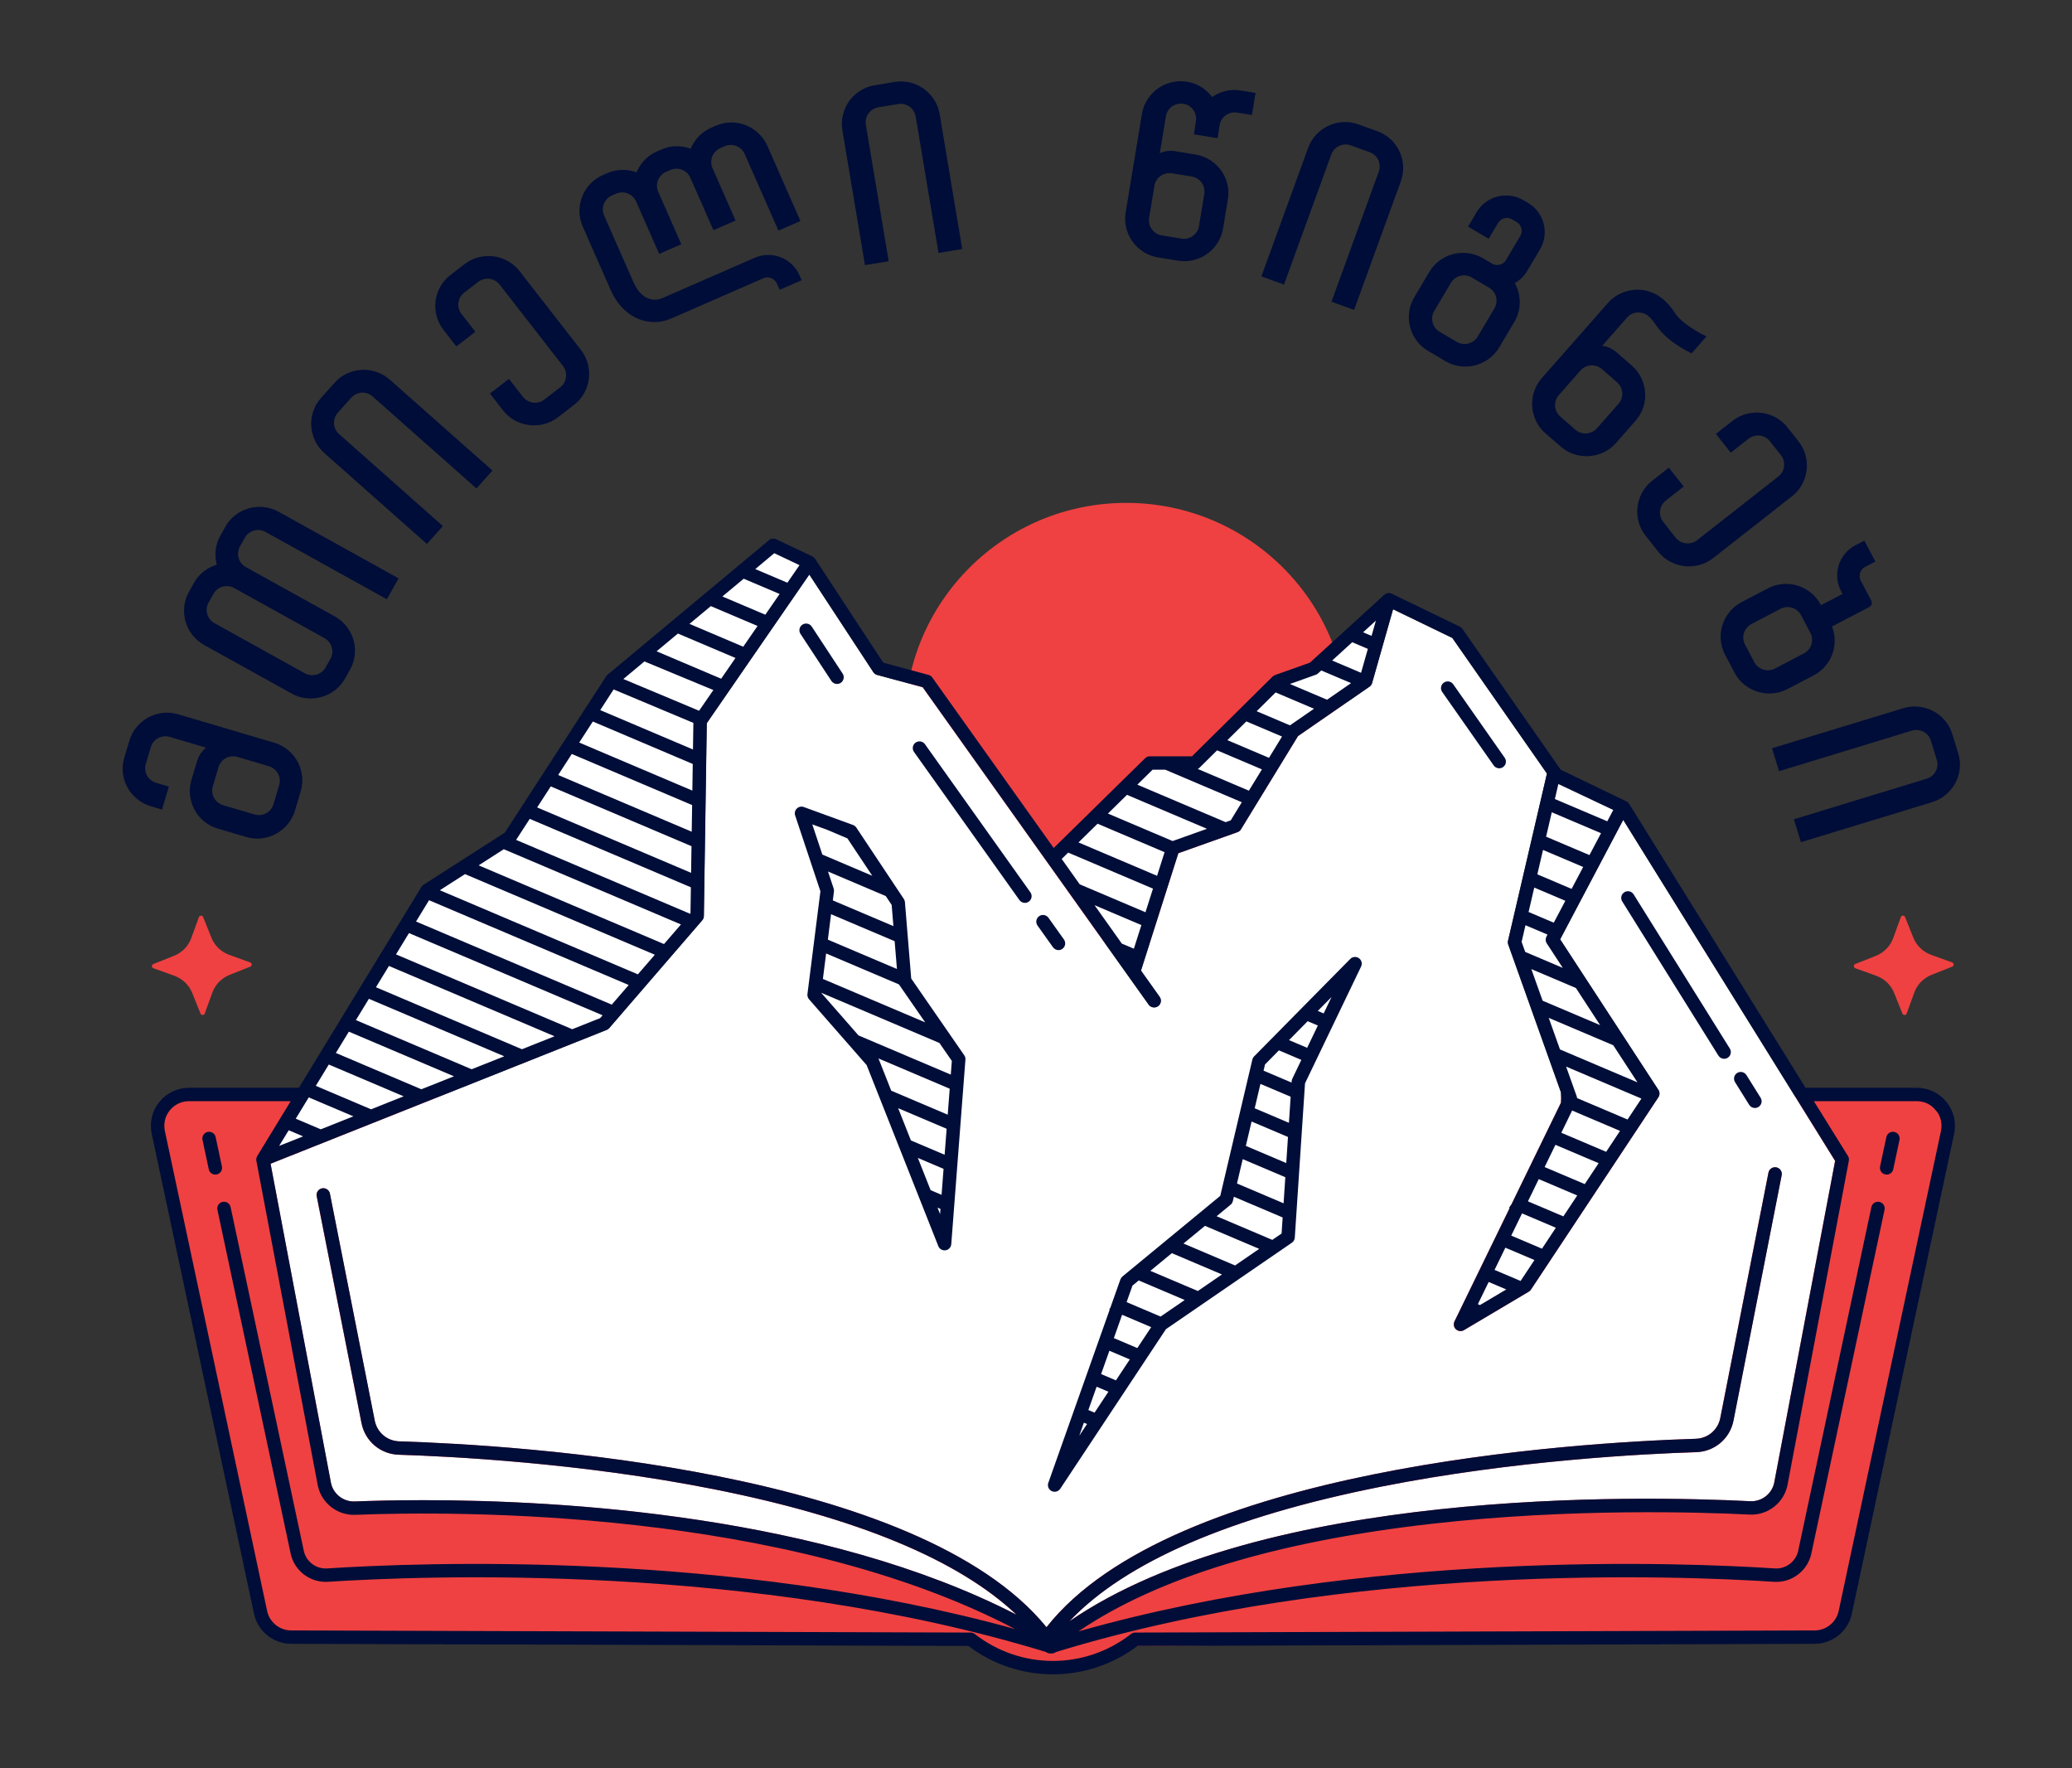 <svg width="150" height="128" viewBox="0 0 150 128" fill="none" xmlns="http://www.w3.org/2000/svg">
<rect x="0" y="0" width="150" height="128" fill="#333333" stroke="none"/>
<path d="M81.535 68.332C90.388 68.332 97.565 61.184 97.565 52.367C97.565 43.55 90.388 36.402 81.535 36.402C72.683 36.402 65.506 43.55 65.506 52.367C65.506 61.184 72.683 68.332 81.535 68.332Z" fill="#EF4141"/>
<path d="M22.349 79.439L12.268 79.348L11.43 81.668L19.072 117.682L22.147 118.424L69.77 118.888L74.15 120.93L78.157 120.837L82.343 119.147L131.372 118.703L133.701 117.403L141.157 81.483L139.2 79.348L22.349 79.439Z" fill="#EF4141"/>
<path d="M63.5 48.859L66.791 49.746L83.147 72.716L83.152 72.722C83.307 72.94 83.611 72.992 83.83 72.837C84.049 72.683 84.102 72.38 83.946 72.162L82.595 70.26L85.299 61.764L89.579 60.241C89.684 60.204 89.773 60.132 89.831 60.037L93.962 53.285L99.136 49.709C99.229 49.645 99.296 49.551 99.327 49.443L100.844 44.103L105.135 46.18L111.986 55.996L109.168 68.1C109.147 68.19 109.153 68.284 109.184 68.372L112.999 79.069C113.002 79.121 113.006 79.172 113.008 79.224C113.017 79.427 113.012 79.629 112.996 79.829L109.418 87.18C109.36 87.262 109.303 87.344 109.248 87.428C109.248 87.432 109.247 87.436 109.247 87.44L109.283 87.455L105.29 95.658C105.197 95.85 105.241 96.082 105.399 96.226C105.491 96.311 105.609 96.354 105.728 96.354C105.814 96.354 105.9 96.332 105.977 96.286L110.668 93.501C110.731 93.464 110.785 93.413 110.825 93.352L120.052 79.429C120.158 79.268 120.159 79.059 120.054 78.898L112.94 67.998L117.507 59.346L132.846 84.033L128.443 107.303C128.288 108.124 127.541 108.713 126.702 108.669C118.5 108.259 91.45 107.732 77.411 117.364C81.482 113.06 89.068 109.782 100.003 107.611C109.616 105.703 119.142 105.233 122.792 105.119C124.123 105.078 125.232 104.139 125.488 102.835L128.977 85.072C129.028 84.809 128.856 84.554 128.592 84.503C128.329 84.451 128.073 84.623 128.021 84.886L124.533 102.649C124.365 103.506 123.636 104.123 122.761 104.15C114.034 104.422 84.891 106.209 75.754 117.791C66.454 106.375 37.575 104.606 28.895 104.336C28.02 104.309 27.292 103.691 27.124 102.834L23.879 86.404C23.827 86.141 23.571 85.97 23.307 86.022C23.044 86.073 22.872 86.328 22.924 86.591L26.168 103.021C26.424 104.324 27.533 105.264 28.865 105.305C32.514 105.419 42.04 105.889 51.654 107.797C62.023 109.855 69.383 112.909 73.588 116.889C59.574 109.687 40.743 108.594 30.638 108.594C28.585 108.594 26.891 108.639 25.672 108.687C24.841 108.719 24.103 108.132 23.95 107.321L19.582 84.24L43.91 74.556C43.983 74.527 44.047 74.481 44.098 74.422L50.832 66.62C50.906 66.534 50.948 66.425 50.95 66.311L51.162 52.35L58.584 41.59L63.22 48.656C63.285 48.756 63.385 48.828 63.5 48.859Z" fill="white"/>
<path d="M56.032 39.824L43.692 50.075L36.88 60.96L30.904 64.796L19.019 84.275L44.014 74.416L50.533 66.24L50.667 52.533L58.584 41.056L56.032 39.824Z" fill="white"/>
<path d="M95.2 48.766L92.678 49.648L86.455 55.74L83.504 55.579L76.207 62.459L82.269 70.755L84.845 61.885L89.406 60.121L93.805 53.282L99.01 49.434L100.619 44.358L100.118 44.435L95.2 48.766Z" fill="white"/>
<path d="M65.002 65.678L62.02 60.666L57.484 58.903L59.659 64.683L58.913 72.356L63.138 77.183L68.357 90.363L69.475 77.281L65.468 71.34L65.002 65.678Z" fill="white"/>
<path d="M112.364 68.36L117.438 58.748L112.468 56.356L109.631 68.546L113.669 79.87L105.717 96.206L110.407 93.421L119.634 79.498L112.364 68.36Z" fill="white"/>
<path d="M88.758 87.171L81.551 93.111L76.332 107.838L84.036 96.205L93.231 89.893L93.977 78.631L98.077 70.092L91.119 77.146L88.758 87.171Z" fill="white"/>
<path d="M140.909 79.761C140.382 79.112 139.598 78.74 138.759 78.74H130.711L117.941 58.189C117.892 58.11 117.821 58.047 117.736 58.007L117.679 57.98C117.676 57.978 117.673 57.975 117.67 57.974L112.987 55.72L105.87 45.52C105.822 45.452 105.758 45.397 105.683 45.361L100.755 42.977C100.73 42.965 100.704 42.955 100.679 42.948C100.677 42.947 100.676 42.947 100.675 42.946C100.67 42.945 100.666 42.945 100.661 42.944C100.638 42.938 100.615 42.934 100.591 42.931C100.582 42.931 100.573 42.93 100.564 42.929C100.542 42.928 100.52 42.929 100.499 42.931C100.491 42.931 100.484 42.931 100.477 42.932C100.449 42.936 100.422 42.943 100.396 42.951C100.389 42.953 100.382 42.956 100.375 42.959C100.355 42.966 100.336 42.974 100.317 42.984C100.308 42.988 100.301 42.993 100.293 42.998C100.275 43.008 100.259 43.019 100.243 43.032C100.236 43.037 100.229 43.042 100.222 43.048C100.219 43.051 100.216 43.053 100.213 43.055L94.834 47.965L92.305 48.865C92.238 48.889 92.177 48.927 92.126 48.978L86.292 54.746H83.242C83.114 54.746 82.991 54.796 82.9 54.885L76.281 61.384L67.492 49.041C67.427 48.949 67.331 48.883 67.222 48.854L63.941 47.969L59.013 40.457C59.013 40.456 59.012 40.456 59.012 40.455L59.01 40.452C58.995 40.429 58.978 40.408 58.959 40.389C58.954 40.383 58.948 40.378 58.943 40.372C58.925 40.355 58.907 40.339 58.886 40.325C58.883 40.323 58.881 40.32 58.878 40.318C58.877 40.317 58.876 40.316 58.874 40.316C58.855 40.302 58.834 40.29 58.812 40.279L56.191 39.035C56.019 38.954 55.815 38.98 55.669 39.101L43.978 48.846C43.941 48.877 43.908 48.914 43.882 48.955L36.547 60.27L30.658 64.049C30.596 64.089 30.544 64.142 30.506 64.205L21.638 78.74H13.689C12.851 78.74 12.067 79.112 11.539 79.761C11.012 80.41 10.809 81.251 10.983 82.067L18.389 116.819C18.656 118.073 19.785 118.987 21.072 118.991L70.102 119.145C71.916 120.515 74.07 121.2 76.224 121.2C78.378 121.2 80.532 120.515 82.346 119.145L131.376 118.991C132.664 118.987 133.793 118.073 134.06 116.819L141.466 82.067C141.64 81.251 141.437 80.41 140.909 79.761ZM107.138 94.47L106.988 94.406L107.771 92.798L109.045 93.339L107.138 94.47ZM110.082 92.723L110.08 92.724L108.196 91.925L108.979 90.316L111.084 91.21L110.082 92.723ZM111.63 90.388L109.404 89.443L110.187 87.834L112.633 88.873L111.63 90.388ZM113.178 88.05L110.613 86.961L111.396 85.352L114.182 86.535L113.178 88.05ZM114.727 85.713L111.821 84.479L112.604 82.87L115.731 84.198L114.727 85.713ZM116.276 83.376L113.029 81.997L113.812 80.388L117.28 81.861L116.276 83.376ZM117.825 81.038L114.171 79.487C114.168 79.447 114.161 79.407 114.147 79.369L113.377 77.208L118.829 79.523L117.825 81.038ZM112.934 75.966L112.118 73.679L116.79 75.663L118.542 78.348L112.934 75.966ZM111.675 72.437L110.859 70.149L114.086 71.519L115.839 74.205L111.675 72.437ZM110.416 68.907L110.156 68.179L110.436 66.975L112.029 67.651L111.953 67.796C111.871 67.952 111.879 68.139 111.976 68.286L113.135 70.062L110.416 68.907ZM112.484 66.79L110.66 66.016L111.071 64.249L113.321 65.205L112.484 66.79ZM113.775 64.344L111.294 63.29L111.705 61.524L114.612 62.758L113.775 64.344ZM115.067 61.897L111.928 60.565L112.34 58.798L115.904 60.312L115.067 61.897ZM116.358 59.451L112.563 57.839L112.816 56.753L116.79 58.632L116.358 59.451ZM98.532 48.702L96.44 47.813L97.892 46.489L99.025 46.97L98.532 48.702ZM99.292 46.03L98.68 45.77L99.607 44.924L99.292 46.03ZM95.254 48.845C95.315 48.823 95.371 48.789 95.418 48.746L95.652 48.533L97.81 49.449L96.07 50.651L93.383 49.511L95.254 48.845ZM91.867 54.857L88.855 53.578L90.228 52.22L92.81 53.316L91.867 54.857ZM93.385 52.506L90.974 51.483L92.347 50.124L95.125 51.304L93.385 52.506ZM88.109 54.315L91.355 55.693L90.412 57.234L86.71 55.662C86.755 55.639 86.798 55.611 86.835 55.575L88.109 54.315ZM83.441 55.715H84.353L89.9 58.071L89.097 59.384L88.73 59.514L82.336 56.8L83.441 55.715ZM82.085 68.673L81.213 68.303L79.238 65.523L82.63 66.963L82.085 68.673ZM82.925 66.035L78.166 64.014L76.86 62.177L77.328 61.717L83.469 64.325L82.925 66.035ZM83.765 63.397L78.077 60.981L79.457 59.626L84.309 61.687L83.765 63.397ZM84.891 60.88L80.207 58.891L81.587 57.536L87.379 59.995L84.891 60.88ZM63.508 48.856L66.799 49.744L83.155 72.714L83.159 72.72C83.315 72.938 83.618 72.989 83.838 72.835C84.057 72.68 84.109 72.378 83.954 72.159L82.602 70.257L85.307 61.761L89.587 60.239C89.692 60.202 89.781 60.13 89.838 60.035L93.97 53.282L99.143 49.707C99.236 49.643 99.303 49.549 99.334 49.441L100.852 44.101L105.143 46.177L111.993 55.993L109.176 68.098C109.155 68.188 109.16 68.282 109.191 68.369L113.006 79.066C113.01 79.118 113.013 79.17 113.016 79.222C113.025 79.425 113.02 79.626 113.004 79.826L109.425 87.177C109.368 87.26 109.311 87.342 109.256 87.426C109.255 87.43 109.255 87.434 109.254 87.438L109.291 87.453L105.298 95.655C105.204 95.848 105.248 96.079 105.407 96.224C105.499 96.308 105.617 96.352 105.736 96.352C105.821 96.352 105.908 96.329 105.985 96.283L110.676 93.499C110.739 93.461 110.792 93.41 110.833 93.349L120.059 79.427C120.166 79.266 120.166 79.057 120.061 78.895L112.947 67.996L117.514 59.344L132.854 84.031L128.45 107.301C128.295 108.121 127.548 108.71 126.709 108.667C118.508 108.256 91.457 107.73 77.418 117.361C81.489 113.058 89.076 109.78 100.011 107.609C109.623 105.701 119.15 105.23 122.799 105.117C124.131 105.075 125.24 104.136 125.496 102.833L128.984 85.069C129.036 84.807 128.864 84.552 128.6 84.501C128.336 84.449 128.08 84.621 128.029 84.883L124.54 102.647C124.372 103.503 123.644 104.121 122.769 104.148C114.042 104.42 84.898 106.207 75.762 117.788C66.462 106.373 37.583 104.604 28.903 104.334C28.028 104.306 27.299 103.689 27.131 102.832L23.886 86.401C23.834 86.139 23.579 85.968 23.315 86.019C23.051 86.071 22.879 86.326 22.931 86.588L26.176 103.018C26.432 104.322 27.541 105.261 28.872 105.303C32.522 105.416 42.048 105.886 51.661 107.795C62.03 109.853 69.391 112.907 73.596 116.887C59.581 109.685 40.75 108.592 30.646 108.592C28.593 108.592 26.898 108.637 25.68 108.685C24.849 108.717 24.111 108.13 23.957 107.318L19.59 84.238L43.917 74.553C43.99 74.524 44.055 74.478 44.106 74.419L50.839 66.617C50.914 66.531 50.955 66.422 50.957 66.309L51.169 52.348L58.592 41.587L63.227 48.653C63.292 48.753 63.392 48.825 63.508 48.856ZM41.426 74.502L28.668 69.085L29.608 67.543L43.622 73.493L43.446 73.698L41.426 74.502ZM40.145 75.012L37.785 75.951L27.216 71.463L28.157 69.922L40.145 75.012ZM36.504 76.461L34.145 77.4L25.765 73.842L26.706 72.3L36.504 76.461ZM32.864 77.91L30.504 78.849L24.314 76.221L25.255 74.679L32.864 77.91ZM29.223 79.359L26.864 80.299L22.863 78.6L23.803 77.058L29.223 79.359ZM25.583 80.808L23.223 81.748L21.411 80.978L22.352 79.436L25.583 80.808ZM20.901 81.815L21.942 82.258L20.21 82.947L20.901 81.815ZM55.404 44.497L52.295 43.177L53.838 41.891L56.44 42.996L55.404 44.497ZM54.842 45.312L53.806 46.814L49.915 45.161L51.458 43.875L54.842 45.312ZM53.244 47.629L52.208 49.13L47.534 47.146L49.077 45.86L53.244 47.629ZM51.643 49.95L50.609 51.449L45.128 49.152L46.653 47.88L51.643 49.95ZM50.122 57.229L41.931 53.751L42.917 52.229L50.151 55.301L50.122 57.229ZM50.106 58.276L50.076 60.205L40.408 56.1L41.395 54.578L50.106 58.276ZM50.06 61.252L50.031 63.181L38.886 58.448L39.872 56.926L50.06 61.252ZM50.015 64.228L49.986 66.119L49.963 66.147L37.364 60.797L38.35 59.275L50.015 64.228ZM49.297 66.918L48.071 68.338L34.651 62.64L36.471 61.472L49.297 66.918ZM47.405 69.11L46.179 70.53L31.842 64.442L33.663 63.274L47.405 69.11ZM56.053 40.045L57.878 40.911L57.002 42.181L54.676 41.193L56.053 40.045ZM44.423 49.906L50.196 52.328L50.167 54.253L43.453 51.403L44.423 49.906ZM31.06 65.164L45.514 71.301L44.288 72.722L30.119 66.706L31.06 65.164ZM140.514 81.866L133.108 116.618C132.935 117.429 132.206 118.019 131.373 118.022L82.183 118.176C82.08 118.176 81.976 118.21 81.893 118.269C81.888 118.273 81.882 118.277 81.877 118.281C78.549 120.879 73.9 120.88 70.571 118.281C70.566 118.277 70.561 118.273 70.555 118.269C70.473 118.21 70.369 118.177 70.267 118.176L21.075 118.022C20.243 118.019 19.513 117.429 19.34 116.618L11.935 81.866C11.822 81.337 11.953 80.792 12.295 80.371C12.638 79.951 13.145 79.71 13.689 79.71H21.046L18.621 83.684C18.615 83.695 18.611 83.707 18.605 83.717C18.599 83.73 18.592 83.742 18.587 83.755C18.58 83.77 18.576 83.787 18.571 83.803C18.567 83.816 18.563 83.829 18.56 83.842C18.557 83.859 18.556 83.876 18.554 83.892C18.553 83.906 18.551 83.919 18.551 83.933C18.551 83.952 18.553 83.971 18.555 83.99C18.557 84.001 18.556 84.013 18.559 84.025C18.559 84.025 18.559 84.026 18.559 84.026L23 107.498C23.242 108.779 24.412 109.705 25.718 109.654C32.922 109.37 56.827 109.188 73.486 117.922C52.816 112.201 30.312 113.101 23.682 113.534C22.884 113.585 22.16 113.039 21.994 112.26L16.694 87.375C16.638 87.113 16.38 86.945 16.116 87.001C15.854 87.057 15.685 87.314 15.741 87.576L21.042 112.462C21.307 113.708 22.47 114.585 23.746 114.502C30.605 114.053 54.558 113.101 75.727 119.585C75.811 119.651 75.916 119.689 76.027 119.689C76.046 119.689 76.066 119.687 76.085 119.685C76.105 119.687 76.124 119.689 76.144 119.689C76.254 119.689 76.359 119.651 76.444 119.585C97.613 113.101 121.565 114.053 128.425 114.502C129.702 114.588 130.863 113.708 131.129 112.462L136.429 87.576C136.485 87.314 136.317 87.057 136.054 87.001C135.791 86.946 135.533 87.113 135.477 87.375L130.177 112.26C130.011 113.039 129.286 113.586 128.488 113.534C121.792 113.096 98.904 112.182 78.067 118.095C83.795 114.198 92.387 111.579 103.653 110.302C113.698 109.164 123.089 109.457 126.66 109.636C127.981 109.7 129.162 108.775 129.407 107.481L133.845 84.026C133.868 83.907 133.845 83.784 133.781 83.681L131.313 79.71H138.759C139.303 79.71 139.811 79.951 140.153 80.371C140.495 80.792 140.626 81.337 140.514 81.866Z" fill="#000D38"/>
<path d="M16.065 84.439L15.611 82.31C15.556 82.048 15.297 81.881 15.034 81.937C14.771 81.992 14.603 82.249 14.659 82.511L15.113 84.641C15.161 84.868 15.363 85.025 15.588 85.025C15.621 85.025 15.655 85.021 15.69 85.014C15.953 84.959 16.12 84.701 16.065 84.439Z" fill="#000D38"/>
<path d="M137.137 81.936C136.874 81.881 136.616 82.048 136.56 82.31L136.106 84.439C136.051 84.701 136.219 84.959 136.481 85.014C136.516 85.021 136.549 85.025 136.583 85.025C136.808 85.025 137.01 84.868 137.059 84.64L137.512 82.511C137.568 82.249 137.4 81.992 137.137 81.936Z" fill="#000D38"/>
<path d="M57.687 58.526C57.553 58.655 57.505 58.849 57.564 59.026L59.393 64.517L58.454 71.957C58.437 72.094 58.479 72.232 58.57 72.336L62.74 77.1L67.928 90.202C68.002 90.389 68.183 90.509 68.38 90.509C68.404 90.509 68.429 90.507 68.453 90.504C68.678 90.47 68.849 90.287 68.866 90.061L69.891 76.701C69.9 76.59 69.87 76.48 69.807 76.389L65.966 70.834L65.511 65.3C65.504 65.219 65.477 65.14 65.431 65.072L61.993 59.905C61.936 59.819 61.853 59.754 61.755 59.718L58.193 58.419C58.018 58.354 57.821 58.396 57.687 58.526ZM59.879 60.066L61.348 60.689L63.148 63.395L59.533 61.86L58.805 59.674L59.879 60.066ZM64.551 65.504L64.677 67.039L60.291 65.177L60.373 64.529C60.382 64.457 60.374 64.384 60.352 64.316L59.943 63.087L64.125 64.864L64.551 65.504ZM65.091 71.277L66.978 74.006L59.573 70.862L59.806 69.019L65.081 71.259C65.084 71.265 65.087 71.271 65.091 71.277ZM59.932 68.019L60.164 66.177L64.767 68.131L64.933 70.142L59.932 68.019ZM59.447 71.862L68.009 75.498L68.907 76.797L68.831 77.788L62.15 74.951L59.447 71.863L59.447 71.862ZM68.386 83.589L65.945 82.553L65.021 80.219L68.531 81.709L68.386 83.589ZM68.308 84.61L68.164 86.49L67.371 86.153L66.447 83.819L68.308 84.61ZM63.59 76.616L68.753 78.809L68.609 80.689L64.52 78.952L63.615 76.666C63.608 76.649 63.598 76.633 63.59 76.616ZM67.873 87.42L68.085 87.51L68.057 87.885L67.873 87.42Z" fill="#000D38"/>
<path d="M80.337 94.793L75.891 107.339C75.809 107.57 75.913 107.826 76.133 107.935C76.203 107.969 76.277 107.985 76.35 107.985C76.509 107.985 76.663 107.907 76.756 107.767L84.408 96.213L93.526 89.955C93.648 89.871 93.725 89.735 93.735 89.588L94.475 78.419L98.535 69.964C98.637 69.75 98.57 69.493 98.375 69.358C98.18 69.221 97.915 69.246 97.749 69.415L90.79 76.469C90.728 76.532 90.684 76.611 90.663 76.698L88.34 86.564L81.259 92.4C81.191 92.456 81.14 92.529 81.11 92.612L80.383 94.663C80.356 94.701 80.329 94.739 80.302 94.778L80.337 94.793ZM82.435 92.688L85.767 94.103L84.02 95.302L81.559 94.257L81.983 93.061L82.435 92.688ZM88.463 92.253L86.716 93.452L83.279 91.993L84.834 90.712L88.463 92.253ZM85.677 90.016L87.232 88.735L91.158 90.402L89.411 91.602L85.677 90.016ZM83.339 96.067L82.336 97.582L80.637 96.861L81.234 95.173L83.339 96.067ZM78.467 102.983L78.695 103.08L78.131 103.931L78.467 102.983ZM78.791 102.067L79.389 100.38L80.243 100.742L79.239 102.257L78.791 102.067ZM79.714 99.464L80.312 97.777L81.791 98.405L80.787 99.92L79.714 99.464ZM93.242 82.302L93.117 84.19L90.191 82.948L90.607 81.183L93.242 82.302ZM90.832 80.225L91.248 78.46L93.435 79.389L93.31 81.277L90.832 80.225ZM89.965 83.906L93.049 85.215L92.924 87.103L89.55 85.67L89.965 83.906ZM94.63 75.848L93.317 75.29L94.667 73.922L95.404 74.235L94.63 75.848ZM95.825 73.36L95.399 73.179L96.397 72.168L95.825 73.36ZM92.584 76.033L94.21 76.723L93.556 78.085C93.529 78.14 93.513 78.2 93.509 78.262L93.502 78.364L91.473 77.502L91.58 77.052L92.584 76.033ZM89.086 87.206C89.168 87.139 89.226 87.047 89.25 86.944L89.324 86.628L92.856 88.128L92.779 89.29L92.107 89.751L88.076 88.039L89.086 87.206Z" fill="#000D38"/>
<path d="M108.134 55.408C108.228 55.543 108.38 55.615 108.533 55.615C108.629 55.615 108.726 55.587 108.811 55.528C109.032 55.375 109.086 55.073 108.932 54.853L105.204 49.532C105.05 49.312 104.747 49.258 104.527 49.412C104.306 49.565 104.252 49.867 104.406 50.087L108.134 55.408Z" fill="#000D38"/>
<path d="M58.091 45.216C57.866 45.363 57.803 45.663 57.951 45.887L60.187 49.29C60.281 49.432 60.436 49.51 60.595 49.51C60.686 49.51 60.779 49.484 60.861 49.431C61.086 49.284 61.149 48.983 61.002 48.76L58.765 45.356C58.618 45.132 58.316 45.069 58.091 45.216Z" fill="#000D38"/>
<path d="M76.231 68.571C76.326 68.704 76.476 68.776 76.628 68.776C76.725 68.776 76.824 68.747 76.909 68.686C77.128 68.531 77.18 68.229 77.025 68.01L75.903 66.435C75.748 66.217 75.444 66.165 75.225 66.32C75.005 66.475 74.954 66.777 75.109 66.996L76.231 68.571Z" fill="#000D38"/>
<path d="M73.799 65.152C73.894 65.285 74.044 65.356 74.196 65.356C74.294 65.356 74.392 65.327 74.477 65.267C74.697 65.112 74.749 64.809 74.593 64.591L66.962 53.871C66.806 53.652 66.503 53.601 66.283 53.755C66.064 53.91 66.012 54.213 66.168 54.431L73.799 65.152Z" fill="#000D38"/>
<path d="M126.63 79.975C126.722 80.123 126.881 80.204 127.044 80.204C127.132 80.204 127.22 80.18 127.3 80.131C127.529 79.99 127.599 79.691 127.457 79.463L126.433 77.823C126.291 77.596 125.991 77.526 125.763 77.667C125.535 77.808 125.465 78.107 125.607 78.335L126.63 79.975Z" fill="#000D38"/>
<path d="M124.817 76.643C124.904 76.643 124.993 76.619 125.073 76.57C125.301 76.429 125.371 76.13 125.229 75.902L118.265 64.741C118.123 64.513 117.824 64.444 117.595 64.585C117.367 64.726 117.297 65.025 117.439 65.252L124.403 76.414C124.495 76.562 124.654 76.643 124.817 76.643Z" fill="#000D38"/>
<path d="M14.515 73.37L13.915 71.877C13.683 71.299 13.214 70.847 12.627 70.635L11.108 70.088C10.966 70.037 10.963 69.838 11.103 69.782L12.603 69.185C13.183 68.954 13.636 68.487 13.849 67.901L14.399 66.389C14.45 66.248 14.65 66.245 14.706 66.384L15.306 67.877C15.538 68.455 16.006 68.907 16.594 69.119L18.113 69.666C18.255 69.717 18.258 69.916 18.118 69.972L16.618 70.569C16.038 70.801 15.585 71.267 15.372 71.853L14.822 73.365C14.771 73.507 14.571 73.51 14.515 73.37Z" fill="#EF4141"/>
<path d="M137.724 73.37L137.124 71.877C136.892 71.299 136.423 70.847 135.836 70.635L134.317 70.088C134.175 70.037 134.172 69.838 134.312 69.782L135.812 69.185C136.392 68.954 136.845 68.487 137.058 67.901L137.608 66.389C137.659 66.248 137.859 66.245 137.915 66.384L138.515 67.877C138.747 68.455 139.215 68.907 139.803 69.119L141.322 69.666C141.464 69.717 141.467 69.916 141.327 69.972L139.827 70.569C139.247 70.801 138.794 71.267 138.581 71.853L138.031 73.365C137.98 73.507 137.78 73.51 137.724 73.37Z" fill="#EF4141"/>
<path d="M9.481 53.651C9.588 53.293 9.757 52.976 9.988 52.701C10.219 52.425 10.488 52.205 10.794 52.039C11.101 51.874 11.433 51.77 11.791 51.727C12.149 51.684 12.508 51.716 12.868 51.823L17.768 53.273L19.816 53.878C20.175 53.985 20.494 54.153 20.77 54.383C21.046 54.613 21.268 54.881 21.434 55.187C21.6 55.492 21.704 55.823 21.747 56.179C21.79 56.535 21.758 56.893 21.651 57.251L21.237 58.64C21.13 58.999 20.961 59.316 20.73 59.591C20.499 59.866 20.23 60.086 19.923 60.252C19.617 60.417 19.285 60.522 18.927 60.564C18.569 60.607 18.21 60.575 17.85 60.468L15.803 59.863C15.443 59.756 15.125 59.588 14.848 59.358C14.572 59.127 14.352 58.86 14.189 58.555C14.025 58.251 13.922 57.92 13.879 57.564C13.836 57.208 13.868 56.85 13.975 56.492L14.389 55.103C14.421 54.996 14.466 54.889 14.525 54.781C14.584 54.673 14.65 54.573 14.724 54.481C14.798 54.39 14.879 54.309 14.967 54.239C15.055 54.169 15.145 54.118 15.236 54.087L12.326 53.226C12.165 53.178 12.003 53.164 11.84 53.183C11.676 53.201 11.527 53.247 11.391 53.321C11.255 53.394 11.135 53.493 11.031 53.616C10.927 53.74 10.851 53.882 10.803 54.042L10.436 55.27C10.388 55.431 10.374 55.591 10.394 55.751C10.413 55.911 10.46 56.059 10.533 56.195C10.607 56.33 10.707 56.45 10.834 56.554C10.961 56.659 11.105 56.735 11.266 56.782L12.072 57.021L11.646 58.45L10.953 58.245C10.593 58.138 10.274 57.97 9.998 57.74C9.722 57.51 9.5 57.243 9.333 56.94C9.166 56.638 9.061 56.308 9.018 55.952C8.976 55.596 9.008 55.238 9.115 54.879L9.481 53.651ZM17.227 54.676C17.066 54.628 16.903 54.614 16.74 54.632C16.576 54.651 16.427 54.697 16.291 54.77C16.155 54.844 16.035 54.942 15.931 55.066C15.827 55.189 15.751 55.331 15.703 55.492L15.289 56.881C15.241 57.041 15.226 57.203 15.245 57.366C15.264 57.528 15.31 57.677 15.384 57.813C15.457 57.948 15.557 58.068 15.684 58.172C15.811 58.277 15.955 58.353 16.116 58.401L18.389 59.073C18.55 59.121 18.711 59.135 18.872 59.115C19.033 59.096 19.182 59.05 19.321 58.977C19.46 58.905 19.581 58.806 19.686 58.679C19.791 58.553 19.867 58.41 19.915 58.249L20.329 56.861C20.377 56.7 20.392 56.54 20.372 56.38C20.352 56.219 20.305 56.072 20.228 55.935C20.152 55.799 20.052 55.679 19.928 55.575C19.804 55.472 19.661 55.396 19.5 55.348L17.227 54.676Z" fill="#000D38" stroke="#000D38" stroke-width="0.244" stroke-miterlimit="10"/>
<path d="M16.414 38.197C16.597 37.871 16.831 37.598 17.117 37.379C17.403 37.161 17.713 37.005 18.047 36.913C18.381 36.82 18.727 36.792 19.086 36.828C19.445 36.864 19.788 36.972 20.116 37.154L28.688 41.91L27.96 43.212L19.285 38.4C19.138 38.318 18.983 38.269 18.819 38.252C18.655 38.234 18.499 38.246 18.351 38.289C18.202 38.331 18.063 38.401 17.935 38.499C17.806 38.597 17.701 38.719 17.619 38.865L17.267 39.494C17.186 39.641 17.136 39.795 17.119 39.958C17.101 40.121 17.114 40.277 17.156 40.425C17.198 40.573 17.27 40.712 17.371 40.841C17.472 40.971 17.596 41.076 17.742 41.157L17.845 41.215L24.177 44.727C24.505 44.909 24.779 45.142 24.998 45.427C25.218 45.712 25.376 46.02 25.473 46.351C25.569 46.683 25.6 47.027 25.564 47.384C25.528 47.741 25.418 48.083 25.236 48.41L24.88 49.047C24.697 49.373 24.463 49.646 24.177 49.864C23.891 50.083 23.581 50.24 23.245 50.335C22.91 50.43 22.563 50.459 22.204 50.423C21.846 50.388 21.503 50.279 21.174 50.097L14.843 46.584C14.514 46.402 14.241 46.169 14.021 45.884C13.802 45.6 13.645 45.291 13.549 44.956C13.454 44.622 13.424 44.276 13.46 43.919C13.496 43.562 13.605 43.221 13.788 42.894L14.144 42.257C14.332 41.921 14.575 41.643 14.87 41.424C15.166 41.204 15.491 41.049 15.844 40.957C15.736 40.61 15.698 40.253 15.729 39.887C15.761 39.521 15.872 39.168 16.063 38.826L16.414 38.197ZM17.117 42.517L17.014 42.46C16.867 42.378 16.712 42.329 16.548 42.312C16.385 42.294 16.229 42.307 16.08 42.349C15.931 42.391 15.793 42.462 15.664 42.559C15.535 42.657 15.43 42.779 15.348 42.926L14.992 43.562C14.911 43.709 14.862 43.862 14.846 44.022C14.83 44.183 14.843 44.337 14.885 44.485C14.928 44.633 14.999 44.772 15.1 44.902C15.201 45.031 15.325 45.136 15.472 45.218L22.009 48.844C22.156 48.926 22.31 48.975 22.471 48.991C22.632 49.007 22.788 48.994 22.939 48.953C23.091 48.913 23.23 48.843 23.359 48.745C23.488 48.647 23.593 48.525 23.674 48.379L24.03 47.742C24.112 47.596 24.161 47.443 24.177 47.282C24.193 47.122 24.179 46.967 24.134 46.817C24.089 46.668 24.018 46.529 23.919 46.401C23.821 46.273 23.698 46.168 23.551 46.086L17.117 42.517Z" fill="#000D38" stroke="#000D38" stroke-width="0.244" stroke-miterlimit="10"/>
<path d="M25.17 27.149C25.497 26.997 25.833 26.913 26.18 26.894C26.526 26.876 26.87 26.923 27.212 27.036C27.555 27.149 27.866 27.329 28.146 27.578L35.478 34.073L34.483 35.186L27.064 28.613C26.938 28.502 26.797 28.42 26.641 28.368C26.485 28.316 26.33 28.294 26.176 28.303C26.022 28.312 25.871 28.351 25.724 28.419C25.577 28.487 25.448 28.583 25.336 28.708L24.364 29.797C24.252 29.922 24.171 30.061 24.12 30.214C24.07 30.367 24.049 30.521 24.058 30.675C24.067 30.828 24.107 30.979 24.177 31.127C24.247 31.276 24.345 31.405 24.471 31.517L31.89 38.09L30.896 39.203L23.564 32.708C23.284 32.46 23.067 32.173 22.915 31.847C22.763 31.522 22.676 31.187 22.654 30.842C22.631 30.498 22.677 30.155 22.79 29.814C22.903 29.474 23.084 29.163 23.334 28.884L24.306 27.795C24.555 27.516 24.843 27.3 25.17 27.149Z" fill="#000D38" stroke="#000D38" stroke-width="0.244" stroke-miterlimit="10"/>
<path d="M34.667 18.744C35.016 18.655 35.363 18.632 35.709 18.676C36.055 18.719 36.386 18.828 36.702 19.001C37.017 19.174 37.29 19.408 37.52 19.704L41.961 25.408C42.191 25.704 42.351 26.026 42.441 26.373C42.53 26.721 42.553 27.067 42.509 27.411C42.466 27.756 42.357 28.085 42.183 28.4C42.009 28.714 41.774 28.986 41.477 29.215L40.328 30.103C40.031 30.332 39.708 30.491 39.359 30.58C39.01 30.67 38.663 30.693 38.317 30.649C37.971 30.605 37.64 30.497 37.324 30.324C37.009 30.151 36.736 29.916 36.506 29.621L35.64 28.509L36.823 27.596L37.761 28.8C37.864 28.932 37.986 29.038 38.128 29.115C38.27 29.193 38.419 29.242 38.574 29.264C38.729 29.285 38.886 29.275 39.045 29.234C39.204 29.192 39.35 29.12 39.483 29.017L40.632 28.13C40.765 28.027 40.871 27.905 40.949 27.764C41.027 27.622 41.075 27.473 41.095 27.316C41.115 27.16 41.105 27.003 41.065 26.847C41.025 26.691 40.953 26.547 40.85 26.414L36.265 20.524C36.162 20.392 36.039 20.286 35.895 20.206C35.752 20.126 35.602 20.078 35.446 20.06C35.291 20.042 35.135 20.053 34.978 20.093C34.821 20.133 34.676 20.204 34.543 20.307L33.526 21.092C33.394 21.195 33.288 21.317 33.21 21.458C33.132 21.6 33.084 21.747 33.064 21.899C33.045 22.052 33.056 22.208 33.098 22.366C33.139 22.525 33.212 22.67 33.315 22.802L34.242 23.994L33.059 24.907L32.204 23.808C31.974 23.513 31.814 23.191 31.725 22.844C31.635 22.496 31.611 22.151 31.653 21.808C31.694 21.465 31.802 21.137 31.976 20.822C32.149 20.508 32.385 20.236 32.681 20.007L33.698 19.222C33.995 18.993 34.318 18.834 34.667 18.744Z" fill="#000D38" stroke="#000D38" stroke-width="0.244" stroke-miterlimit="10"/>
<path d="M52.918 8.986C53.278 8.984 53.62 9.047 53.942 9.175C54.264 9.302 54.558 9.488 54.821 9.732C55.085 9.977 55.292 10.27 55.443 10.613L57.787 15.935L56.417 16.533L54.025 11.104C53.958 10.951 53.864 10.818 53.744 10.706C53.624 10.594 53.492 10.509 53.349 10.453C53.205 10.397 53.051 10.37 52.89 10.37C52.728 10.371 52.57 10.405 52.416 10.472L52.092 10.613C51.938 10.681 51.806 10.774 51.696 10.892C51.586 11.01 51.503 11.141 51.447 11.284C51.391 11.428 51.363 11.581 51.365 11.745C51.367 11.909 51.402 12.068 51.469 12.221L53.09 15.902L51.712 16.504L50.091 12.823C50.023 12.67 49.929 12.537 49.81 12.425C49.69 12.312 49.558 12.228 49.414 12.172C49.27 12.116 49.117 12.089 48.955 12.089C48.793 12.09 48.635 12.124 48.481 12.191L48.165 12.329C48.011 12.396 47.879 12.489 47.769 12.607C47.659 12.726 47.576 12.857 47.52 13C47.464 13.143 47.436 13.297 47.438 13.461C47.44 13.625 47.475 13.783 47.542 13.937L49.163 17.617L47.785 18.22L46.164 14.539C46.096 14.385 46.002 14.253 45.883 14.14C45.763 14.028 45.631 13.944 45.487 13.888C45.343 13.832 45.19 13.805 45.028 13.805C44.866 13.806 44.708 13.839 44.554 13.907L44.246 14.041C44.092 14.109 43.962 14.201 43.854 14.318C43.746 14.435 43.663 14.566 43.604 14.71C43.545 14.855 43.517 15.009 43.519 15.173C43.521 15.337 43.555 15.495 43.623 15.649L45.764 20.511C45.875 20.761 46.009 20.983 46.167 21.176C46.326 21.369 46.503 21.52 46.698 21.63C46.893 21.74 47.104 21.802 47.331 21.815C47.557 21.829 47.796 21.781 48.048 21.671L54.685 18.771C54.977 18.644 55.279 18.579 55.59 18.577C55.902 18.575 56.196 18.628 56.473 18.735C56.75 18.843 57.002 19.003 57.23 19.214C57.458 19.425 57.636 19.677 57.764 19.968L57.876 20.221L56.505 20.82L56.353 20.475C56.306 20.368 56.241 20.276 56.158 20.199C56.075 20.122 55.982 20.063 55.877 20.02C55.773 19.977 55.664 19.956 55.551 19.957C55.438 19.957 55.328 19.981 55.22 20.028L48.598 22.921C48.152 23.116 47.715 23.207 47.289 23.192C46.863 23.176 46.464 23.078 46.09 22.897C45.717 22.716 45.379 22.46 45.077 22.128C44.775 21.797 44.526 21.409 44.33 20.964L42.3 16.355C42.149 16.013 42.072 15.662 42.07 15.303C42.068 14.944 42.131 14.603 42.258 14.28C42.384 13.956 42.569 13.663 42.812 13.402C43.055 13.14 43.348 12.934 43.692 12.784L44 12.649C44.354 12.495 44.717 12.418 45.088 12.421C45.46 12.423 45.814 12.494 46.151 12.633C46.276 12.292 46.462 11.985 46.709 11.713C46.956 11.44 47.257 11.226 47.611 11.072L47.927 10.934C48.281 10.779 48.643 10.703 49.011 10.707C49.38 10.71 49.733 10.782 50.07 10.921C50.195 10.58 50.382 10.272 50.632 9.999C50.882 9.725 51.184 9.511 51.538 9.356L51.861 9.215C52.206 9.064 52.558 8.988 52.918 8.986Z" fill="#000D38" stroke="#000D38" stroke-width="0.244" stroke-miterlimit="10"/>
<path d="M65.859 6.091C66.209 6.177 66.524 6.322 66.805 6.524C67.086 6.727 67.325 6.979 67.52 7.28C67.715 7.582 67.844 7.917 67.906 8.286L69.519 17.925L68.043 18.17L66.41 8.415C66.382 8.25 66.324 8.098 66.236 7.96C66.147 7.822 66.04 7.708 65.914 7.619C65.788 7.529 65.647 7.465 65.49 7.426C65.333 7.387 65.172 7.381 65.006 7.409L63.563 7.648C63.397 7.676 63.246 7.734 63.11 7.821C62.974 7.909 62.861 8.015 62.771 8.141C62.681 8.266 62.617 8.408 62.579 8.567C62.54 8.727 62.534 8.889 62.562 9.054L64.195 18.809L62.718 19.054L61.105 9.415C61.043 9.046 61.056 8.687 61.142 8.339C61.229 7.991 61.372 7.675 61.572 7.393C61.772 7.111 62.023 6.872 62.326 6.678C62.629 6.483 62.965 6.355 63.336 6.294L64.779 6.054C65.149 5.992 65.509 6.005 65.859 6.091Z" fill="#000D38" stroke="#000D38" stroke-width="0.244" stroke-miterlimit="10"/>
<path d="M82.787 8.275C82.847 7.906 82.975 7.57 83.17 7.268C83.365 6.966 83.603 6.714 83.887 6.511C84.17 6.309 84.487 6.164 84.836 6.077C85.186 5.99 85.546 5.977 85.916 6.037C86.298 6.1 86.642 6.233 86.95 6.436C87.257 6.639 87.514 6.89 87.72 7.19C88.012 6.971 88.336 6.815 88.692 6.721C89.049 6.626 89.42 6.611 89.808 6.674L90.753 6.829L90.53 8.184L89.584 8.029C89.418 8.002 89.257 8.008 89.1 8.047C88.942 8.087 88.8 8.151 88.671 8.24C88.543 8.33 88.435 8.444 88.347 8.582C88.259 8.72 88.201 8.872 88.174 9.037L88.046 9.865L86.569 9.623L86.697 8.796C86.724 8.63 86.718 8.468 86.679 8.309C86.64 8.15 86.576 8.008 86.486 7.883C86.395 7.758 86.282 7.651 86.146 7.564C86.01 7.477 85.859 7.42 85.693 7.392C85.527 7.365 85.365 7.371 85.209 7.411C85.051 7.45 84.909 7.514 84.78 7.604C84.652 7.693 84.544 7.807 84.456 7.945C84.367 8.083 84.31 8.235 84.283 8.401L83.796 11.35C83.973 11.204 84.177 11.112 84.408 11.073C84.639 11.034 84.865 11.033 85.086 11.069L86.522 11.304C86.892 11.365 87.229 11.492 87.532 11.686C87.835 11.88 88.089 12.117 88.293 12.396C88.496 12.675 88.642 12.989 88.73 13.337C88.817 13.685 88.83 14.044 88.769 14.413L88.423 16.512C88.362 16.881 88.235 17.216 88.04 17.518C87.845 17.82 87.606 18.073 87.323 18.275C87.04 18.478 86.723 18.622 86.374 18.709C86.024 18.797 85.664 18.81 85.294 18.749L83.858 18.514C83.487 18.454 83.151 18.326 82.848 18.133C82.544 17.939 82.291 17.701 82.088 17.419C81.884 17.136 81.739 16.821 81.651 16.473C81.564 16.125 81.551 15.766 81.612 15.397L82.787 8.275ZM83.068 15.763C83.041 15.929 83.047 16.088 83.087 16.242C83.127 16.395 83.193 16.536 83.286 16.665C83.378 16.793 83.493 16.901 83.629 16.988C83.765 17.075 83.916 17.133 84.082 17.16L85.517 17.395C85.683 17.422 85.844 17.416 86.002 17.376C86.159 17.337 86.3 17.271 86.426 17.178C86.552 17.086 86.659 16.973 86.746 16.84C86.833 16.707 86.891 16.558 86.918 16.393L87.303 14.055C87.331 13.889 87.325 13.729 87.285 13.572C87.246 13.416 87.181 13.275 87.091 13.15C87 13.025 86.887 12.919 86.751 12.832C86.615 12.744 86.464 12.687 86.298 12.66L84.863 12.425C84.697 12.398 84.535 12.404 84.379 12.443C84.221 12.483 84.079 12.547 83.95 12.636C83.822 12.726 83.714 12.838 83.626 12.974C83.539 13.109 83.481 13.26 83.454 13.425L83.068 15.763Z" fill="#000D38" stroke="#000D38" stroke-width="0.244" stroke-miterlimit="10"/>
<path d="M100.594 10.174C100.856 10.42 101.06 10.7 101.205 11.014C101.35 11.328 101.434 11.663 101.456 12.022C101.477 12.38 101.424 12.735 101.296 13.086L97.955 22.275L96.548 21.767L99.929 12.469C99.987 12.311 100.011 12.15 100.002 11.987C99.992 11.823 99.955 11.672 99.89 11.533C99.824 11.393 99.733 11.268 99.615 11.157C99.497 11.046 99.359 10.963 99.201 10.905L97.826 10.409C97.667 10.352 97.507 10.329 97.346 10.339C97.184 10.349 97.034 10.386 96.894 10.452C96.753 10.517 96.627 10.609 96.515 10.729C96.403 10.849 96.318 10.988 96.261 11.145L92.88 20.444L91.473 19.936L94.814 10.748C94.942 10.396 95.129 10.09 95.376 9.829C95.624 9.568 95.904 9.363 96.217 9.215C96.53 9.066 96.867 8.982 97.226 8.96C97.586 8.938 97.942 8.991 98.295 9.118L99.671 9.615C100.024 9.742 100.332 9.928 100.594 10.174Z" fill="#000D38" stroke="#000D38" stroke-width="0.244" stroke-miterlimit="10"/>
<path d="M109.494 20.444C109.625 20.651 109.724 20.871 109.79 21.105C109.857 21.338 109.893 21.577 109.898 21.82C109.903 22.063 109.875 22.306 109.813 22.548C109.75 22.79 109.652 23.024 109.518 23.25L108.431 25.081C108.24 25.403 107.999 25.669 107.708 25.88C107.416 26.091 107.102 26.24 106.764 26.327C106.426 26.413 106.078 26.434 105.721 26.389C105.364 26.344 105.023 26.226 104.7 26.036L103.448 25.298C103.125 25.108 102.857 24.868 102.645 24.578C102.433 24.287 102.284 23.974 102.197 23.638C102.11 23.301 102.089 22.955 102.135 22.599C102.18 22.243 102.298 21.904 102.489 21.582L103.576 19.751C103.767 19.429 104.008 19.163 104.3 18.951C104.591 18.741 104.905 18.593 105.241 18.509C105.578 18.425 105.925 18.405 106.282 18.45C106.639 18.495 106.98 18.613 107.303 18.803L108.013 19.221C108.217 19.315 108.426 19.331 108.639 19.269C108.852 19.206 109.016 19.076 109.133 18.879L110.16 17.149C110.22 17.048 110.258 16.941 110.274 16.827C110.289 16.713 110.283 16.602 110.256 16.495C110.228 16.388 110.181 16.289 110.115 16.198C110.048 16.107 109.964 16.032 109.863 15.972L109.523 15.772C109.421 15.712 109.313 15.675 109.199 15.659C109.084 15.643 108.975 15.65 108.87 15.679C108.764 15.708 108.665 15.757 108.573 15.825C108.48 15.894 108.404 15.979 108.344 16.08L107.728 17.118L106.447 16.363L107.011 15.412C107.174 15.138 107.381 14.909 107.633 14.727C107.884 14.544 108.155 14.417 108.446 14.345C108.736 14.272 109.034 14.255 109.341 14.293C109.647 14.331 109.94 14.432 110.22 14.597L110.56 14.797C110.84 14.962 111.07 15.169 111.252 15.418C111.432 15.667 111.56 15.935 111.634 16.222C111.708 16.509 111.725 16.806 111.686 17.113C111.647 17.421 111.546 17.712 111.383 17.986L110.459 19.543C110.339 19.745 110.196 19.922 110.031 20.074C109.865 20.226 109.687 20.35 109.494 20.444ZM108.29 22.39C108.375 22.246 108.429 22.093 108.45 21.93C108.472 21.768 108.463 21.612 108.425 21.463C108.386 21.314 108.318 21.174 108.221 21.041C108.123 20.91 108.002 20.801 107.858 20.716L106.606 19.979C106.461 19.893 106.308 19.841 106.147 19.821C105.987 19.801 105.832 19.81 105.682 19.848C105.532 19.886 105.391 19.954 105.259 20.051C105.126 20.148 105.017 20.269 104.931 20.413L103.725 22.446C103.639 22.59 103.586 22.742 103.566 22.902C103.546 23.062 103.555 23.218 103.592 23.369C103.629 23.521 103.695 23.662 103.79 23.792C103.885 23.923 104.005 24.031 104.15 24.116L105.402 24.853C105.547 24.939 105.7 24.992 105.864 25.013C106.027 25.035 106.184 25.025 106.335 24.985C106.486 24.944 106.627 24.876 106.758 24.781C106.889 24.687 106.998 24.567 107.083 24.423L108.29 22.39Z" fill="#000D38" stroke="#000D38" stroke-width="0.244" stroke-miterlimit="10"/>
<path d="M118.051 26.557C118.334 26.804 118.552 27.089 118.707 27.413C118.862 27.737 118.951 28.072 118.976 28.416C119.001 28.761 118.958 29.104 118.847 29.445C118.737 29.787 118.558 30.098 118.31 30.38L116.903 31.979C116.656 32.261 116.369 32.478 116.044 32.632C115.718 32.786 115.381 32.874 115.033 32.897C114.685 32.92 114.34 32.877 113.997 32.767C113.654 32.656 113.341 32.478 113.059 32.232L111.965 31.277C111.683 31.03 111.464 30.745 111.309 30.421C111.155 30.097 111.066 29.762 111.043 29.415C111.02 29.068 111.064 28.724 111.174 28.383C111.285 28.041 111.464 27.73 111.711 27.448L113.119 25.849L116.488 22.019C116.735 21.738 117.022 21.52 117.347 21.366C117.673 21.213 118.008 21.123 118.354 21.099C118.7 21.074 119.044 21.116 119.387 21.227C119.73 21.336 120.045 21.517 120.332 21.767C120.538 21.947 120.692 22.1 120.794 22.226C120.896 22.352 120.982 22.47 121.053 22.58C121.124 22.69 121.201 22.8 121.283 22.909C121.366 23.018 121.494 23.148 121.667 23.299C121.839 23.45 122.024 23.592 122.219 23.726C122.415 23.859 122.595 23.976 122.761 24.076C122.955 24.194 123.149 24.3 123.342 24.394L122.433 25.427C122.249 25.34 122.059 25.238 121.865 25.12C121.699 25.02 121.519 24.903 121.323 24.77C121.127 24.636 120.939 24.49 120.758 24.332C120.577 24.174 120.428 24.025 120.311 23.887C120.195 23.748 120.092 23.615 120.002 23.489C119.912 23.362 119.824 23.242 119.737 23.129C119.65 23.016 119.545 22.906 119.423 22.8C119.297 22.689 119.156 22.61 119.002 22.56C118.848 22.511 118.692 22.491 118.536 22.499C118.38 22.507 118.228 22.547 118.079 22.618C117.931 22.689 117.802 22.788 117.691 22.913L115.713 25.162C115.945 25.135 116.169 25.165 116.383 25.251C116.597 25.338 116.789 25.455 116.957 25.602L118.051 26.557ZM117.262 29.309C117.373 29.183 117.454 29.042 117.506 28.887C117.557 28.731 117.577 28.575 117.564 28.42C117.552 28.264 117.511 28.114 117.442 27.968C117.372 27.822 117.275 27.694 117.148 27.584L116.054 26.629C115.928 26.519 115.786 26.438 115.63 26.387C115.474 26.336 115.318 26.316 115.164 26.326C115.01 26.336 114.859 26.376 114.71 26.447C114.562 26.518 114.433 26.617 114.322 26.743L112.759 28.519C112.649 28.645 112.568 28.785 112.519 28.938C112.469 29.092 112.449 29.246 112.457 29.402C112.466 29.558 112.505 29.71 112.577 29.857C112.648 30.005 112.747 30.134 112.873 30.244L113.968 31.199C114.094 31.309 114.234 31.389 114.388 31.438C114.543 31.487 114.699 31.507 114.857 31.496C115.015 31.486 115.168 31.446 115.314 31.377C115.46 31.308 115.589 31.211 115.7 31.085L117.262 29.309Z" fill="#000D38" stroke="#000D38" stroke-width="0.244" stroke-miterlimit="10"/>
<path d="M130.591 32.983C130.684 33.33 130.709 33.675 130.668 34.02C130.627 34.365 130.52 34.696 130.349 35.011C130.177 35.327 129.944 35.6 129.649 35.832L123.954 40.297C123.659 40.528 123.337 40.69 122.989 40.782C122.641 40.873 122.294 40.899 121.947 40.858C121.601 40.817 121.269 40.711 120.952 40.54C120.636 40.369 120.361 40.137 120.129 39.843L119.229 38.705C118.997 38.411 118.834 38.09 118.742 37.744C118.65 37.397 118.624 37.051 118.666 36.706C118.707 36.361 118.813 36.031 118.985 35.715C119.156 35.4 119.389 35.126 119.685 34.895L120.794 34.025L121.72 35.196L120.518 36.139C120.386 36.242 120.281 36.365 120.204 36.507C120.127 36.649 120.079 36.797 120.058 36.952C120.038 37.106 120.049 37.263 120.092 37.421C120.135 37.579 120.209 37.724 120.312 37.855L121.212 38.994C121.316 39.125 121.44 39.229 121.582 39.306C121.724 39.382 121.874 39.43 122.032 39.449C122.189 39.467 122.346 39.456 122.503 39.415C122.659 39.374 122.804 39.302 122.936 39.198L128.816 34.588C128.948 34.485 129.054 34.361 129.133 34.217C129.211 34.073 129.259 33.924 129.276 33.769C129.292 33.614 129.28 33.459 129.239 33.303C129.198 33.147 129.125 33.003 129.021 32.871L128.225 31.865C128.121 31.733 127.998 31.629 127.855 31.552C127.713 31.476 127.565 31.428 127.411 31.41C127.258 31.392 127.102 31.404 126.943 31.447C126.784 31.49 126.639 31.563 126.506 31.667L125.317 32.599L124.392 31.428L125.488 30.568C125.783 30.337 126.105 30.175 126.453 30.083C126.802 29.991 127.148 29.965 127.493 30.004C127.837 30.043 128.168 30.147 128.485 30.318C128.802 30.489 129.076 30.721 129.309 31.015L130.105 32.022C130.337 32.315 130.499 32.636 130.591 32.983Z" fill="#000D38" stroke="#000D38" stroke-width="0.244" stroke-miterlimit="10"/>
<path d="M132.47 45.293C132.609 45.618 132.685 45.95 132.696 46.291C132.708 46.631 132.658 46.958 132.548 47.271C132.437 47.584 132.271 47.873 132.049 48.136C131.827 48.4 131.557 48.615 131.24 48.781L129.348 49.769C129.016 49.942 128.67 50.042 128.31 50.069C127.951 50.096 127.605 50.057 127.272 49.954C126.939 49.85 126.633 49.687 126.355 49.464C126.076 49.241 125.849 48.964 125.675 48.632L124.996 47.342C124.821 47.01 124.721 46.666 124.694 46.308C124.667 45.95 124.706 45.607 124.811 45.278C124.916 44.949 125.082 44.645 125.309 44.366C125.536 44.087 125.815 43.86 126.148 43.687L128.039 42.699C128.372 42.526 128.718 42.425 129.077 42.399C129.436 42.372 129.781 42.41 130.11 42.512C130.439 42.614 130.744 42.779 131.024 43.004C131.304 43.23 131.531 43.508 131.706 43.84L131.776 43.973L133.556 43.044L133.388 42.725C133.237 42.438 133.15 42.142 133.128 41.835C133.106 41.528 133.139 41.234 133.228 40.951C133.316 40.668 133.457 40.407 133.651 40.167C133.844 39.928 134.085 39.733 134.373 39.583L134.917 39.299L135.6 40.597L134.959 40.931C134.855 40.986 134.767 41.056 134.696 41.144C134.625 41.231 134.574 41.329 134.542 41.437C134.51 41.545 134.499 41.655 134.507 41.767C134.515 41.88 134.547 41.988 134.602 42.092L135.367 43.545C135.395 43.6 135.4 43.654 135.381 43.708C135.362 43.762 135.328 43.802 135.278 43.828L132.47 45.293ZM130.649 47.407C130.798 47.329 130.925 47.227 131.029 47.1C131.133 46.973 131.207 46.835 131.252 46.685C131.297 46.536 131.314 46.382 131.304 46.224C131.293 46.065 131.249 45.912 131.171 45.764L130.492 44.473C130.413 44.325 130.311 44.2 130.185 44.099C130.059 43.998 129.923 43.924 129.775 43.878C129.627 43.832 129.471 43.816 129.308 43.829C129.144 43.842 128.987 43.887 128.838 43.965L126.738 45.061C126.589 45.139 126.464 45.241 126.362 45.366C126.261 45.492 126.186 45.629 126.137 45.777C126.088 45.925 126.07 46.08 126.082 46.241C126.094 46.401 126.139 46.556 126.217 46.705L126.896 47.995C126.974 48.143 127.075 48.267 127.2 48.366C127.325 48.464 127.463 48.537 127.614 48.584C127.765 48.632 127.922 48.649 128.083 48.637C128.245 48.625 128.4 48.581 128.549 48.503L130.649 47.407Z" fill="#000D38" stroke="#000D38" stroke-width="0.244" stroke-miterlimit="10"/>
<path d="M141.752 55.638C141.712 55.994 141.61 56.325 141.445 56.629C141.281 56.933 141.062 57.202 140.787 57.434C140.513 57.667 140.196 57.838 139.837 57.948L130.456 60.812L130.018 59.386L139.511 56.488C139.672 56.439 139.815 56.362 139.941 56.256C140.067 56.151 140.166 56.03 140.238 55.894C140.311 55.758 140.356 55.61 140.374 55.45C140.392 55.289 140.377 55.129 140.327 54.969L139.899 53.576C139.85 53.416 139.772 53.274 139.667 53.152C139.562 53.029 139.441 52.932 139.305 52.859C139.168 52.787 139.018 52.743 138.854 52.725C138.691 52.708 138.529 52.724 138.368 52.773L128.874 55.672L128.436 54.246L137.817 51.383C138.176 51.273 138.534 51.238 138.892 51.278C139.25 51.317 139.583 51.417 139.89 51.577C140.198 51.737 140.468 51.954 140.702 52.227C140.935 52.5 141.107 52.816 141.217 53.173L141.646 54.567C141.756 54.924 141.791 55.281 141.752 55.638Z" fill="#000D38" stroke="#000D38" stroke-width="0.244" stroke-miterlimit="10"/>
</svg>
